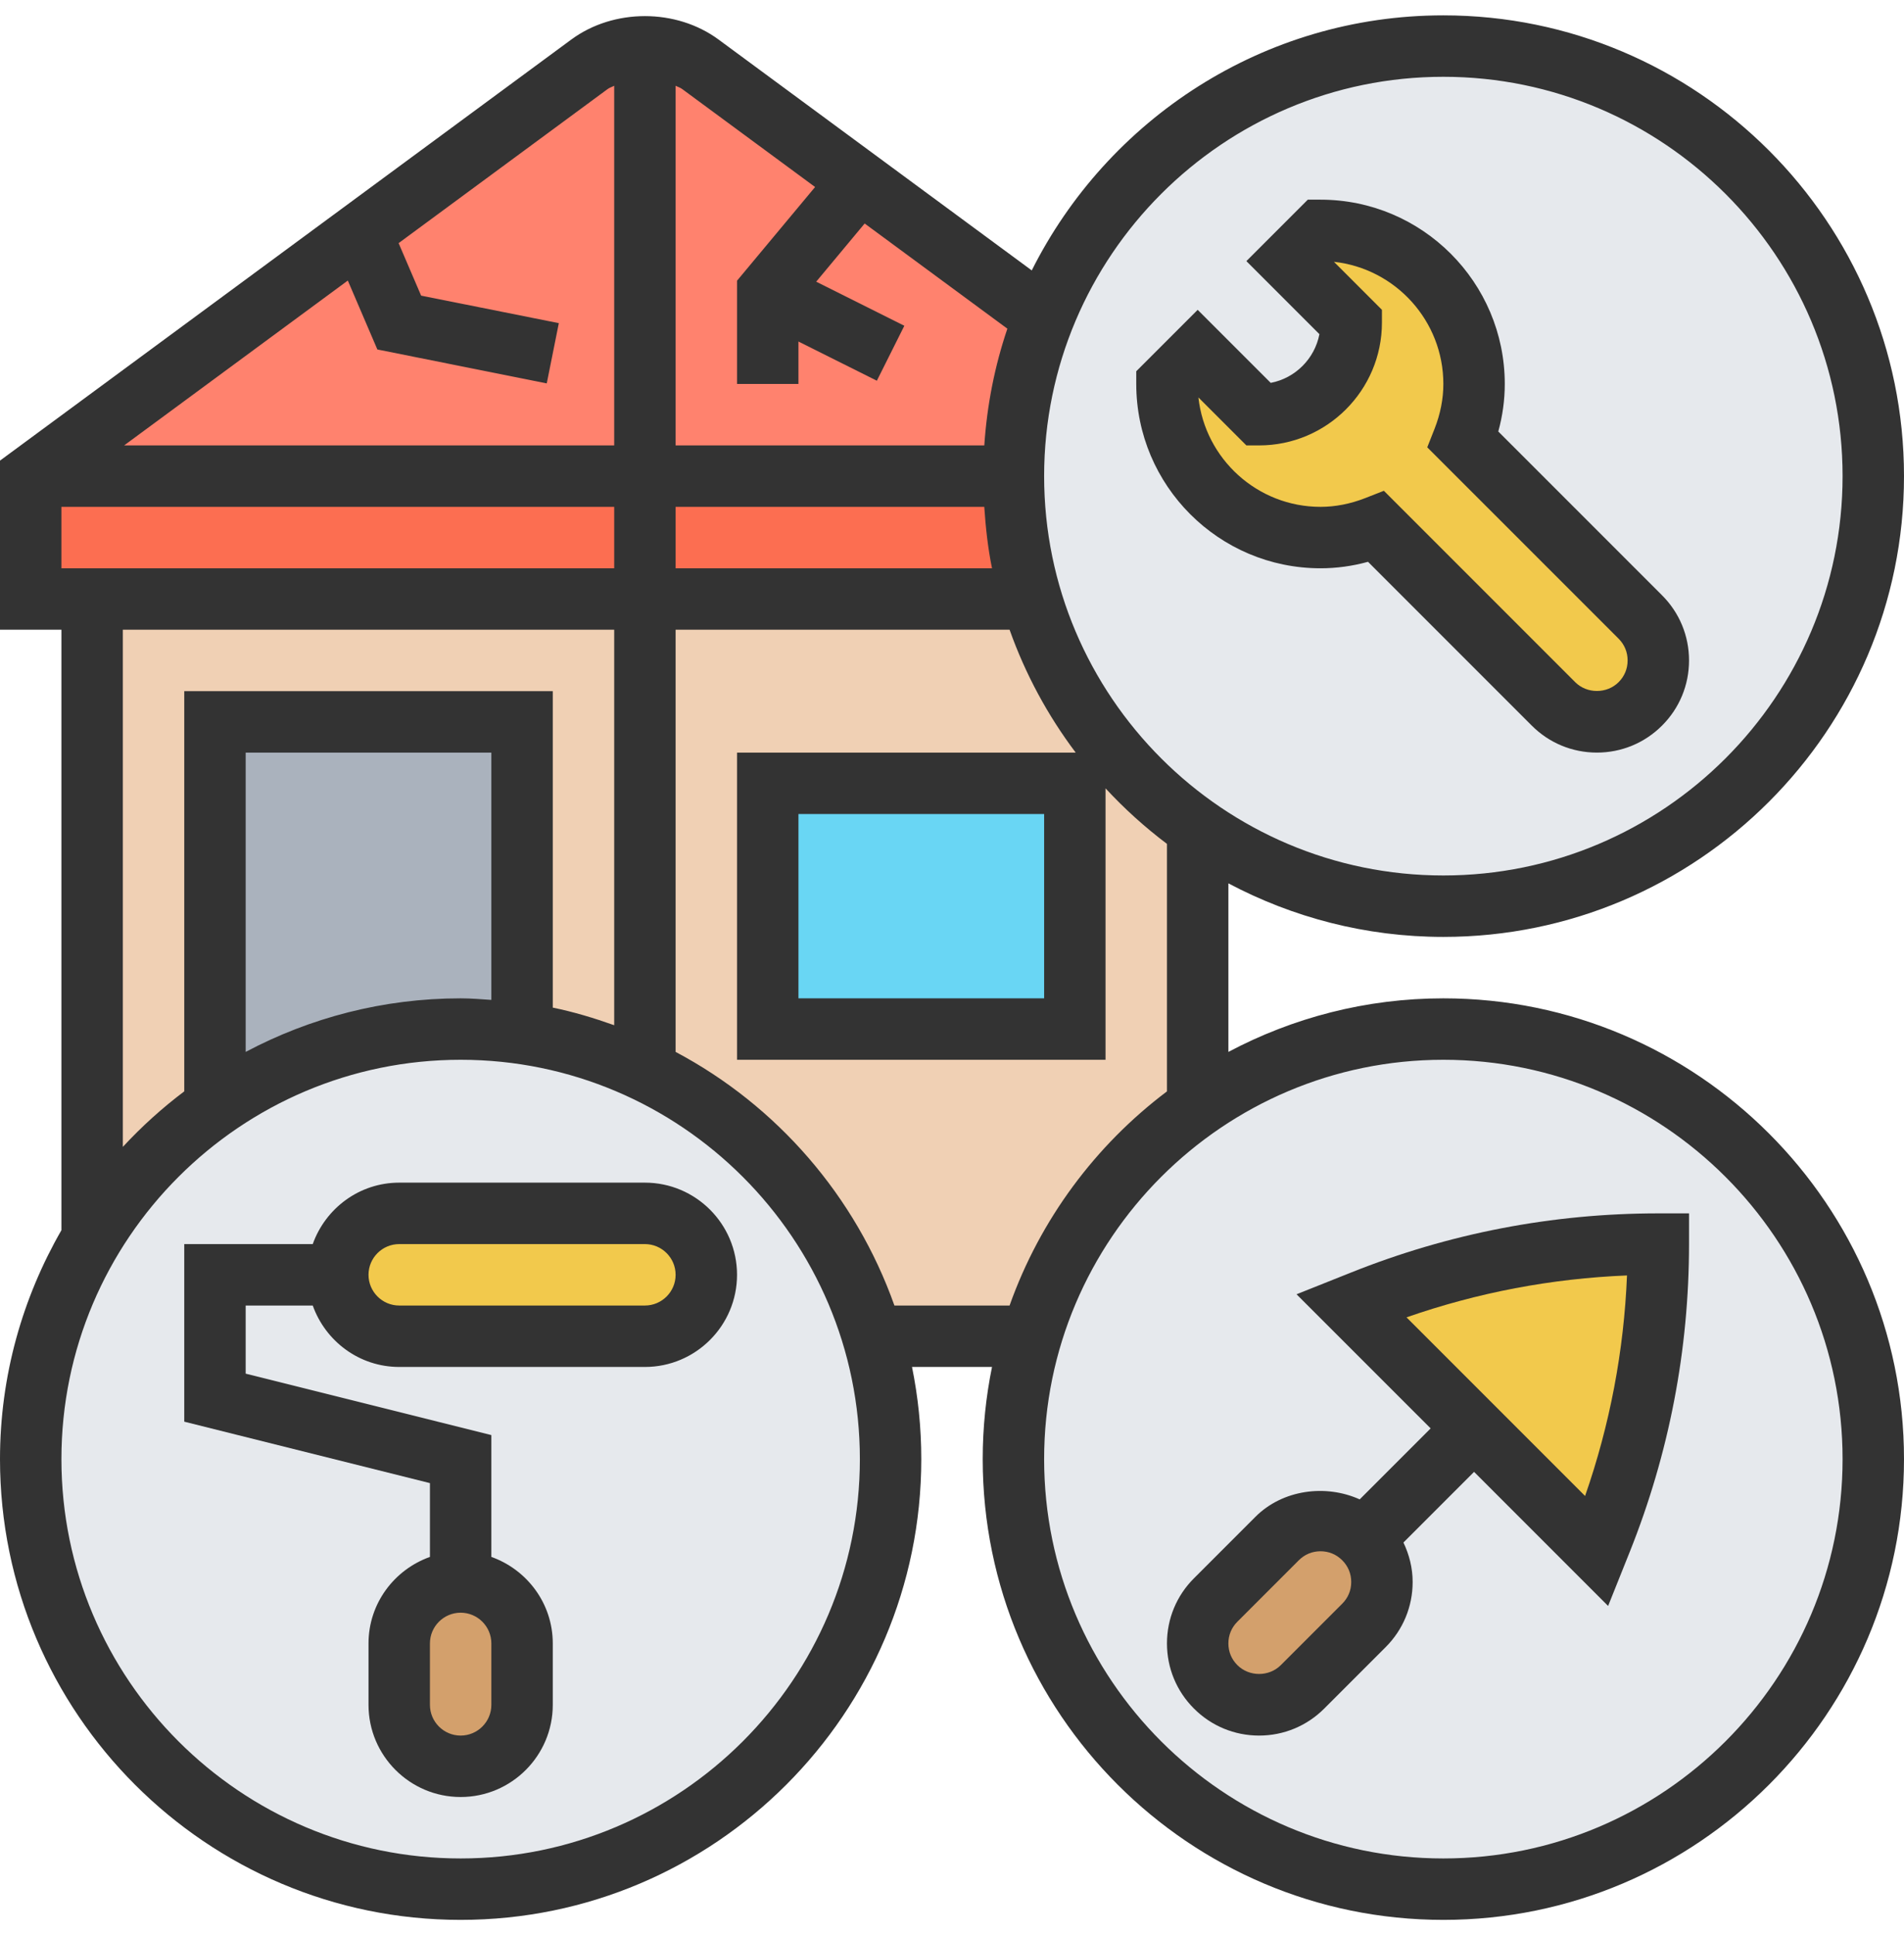 <svg width="62" height="63" viewBox="0 0 62 63" fill="none" xmlns="http://www.w3.org/2000/svg">
<path d="M33.58 19.5H21H3V40.29C4.02 38.6 5.38 37.14 7 36.01V23.5H17V33.64C18.41 33.84 19.75 34.26 21 34.85C24.55 36.54 27.28 39.67 28.42 43.5H33.58C34.5 40.43 36.43 37.8 39 36.01V26.99C36.43 25.2 34.5 22.57 33.58 19.5Z" fill="#F0D0B4"/>
<path d="M47 1.5C54.73 1.5 61 7.77 61 15.5C61 23.23 54.73 29.5 47 29.5C44.03 29.5 41.27 28.57 39 26.99C36.43 25.2 34.5 22.57 33.58 19.5C33.2 18.23 33 16.89 33 15.5C33 13.67 33.35 11.93 33.99 10.33C36.05 5.15 41.1 1.5 47 1.5Z" fill="#E6E9ED"/>
<path d="M47 33.5C54.73 33.5 61 39.77 61 47.5C61 55.23 54.73 61.5 47 61.5C39.27 61.5 33 55.23 33 47.5C33 46.11 33.2 44.77 33.58 43.5C34.5 40.43 36.43 37.8 39 36.01C41.27 34.43 44.03 33.5 47 33.5Z" fill="#E6E9ED"/>
<path d="M53.41 20.09C53.79 20.46 54 20.97 54 21.5C54 22.03 53.79 22.54 53.41 22.91C53.04 23.29 52.53 23.5 52 23.5C51.47 23.5 50.96 23.29 50.59 22.91L44.82 17.15C44.25 17.37 43.64 17.5 43 17.5C40.24 17.5 38 15.26 38 12.5L39 11.5L41 13.5C42.66 13.5 44 12.16 44 10.5L42 8.5L43 7.5C45.76 7.5 48 9.74 48 12.5C48 13.14 47.87 13.75 47.65 14.32L53.41 20.09Z" fill="#F2C94C"/>
<path d="M54 40.5C54 43.8 53.37 47.08 52.14 50.14L52 50.5L48 46.5L44 42.5L44.36 42.36C47.42 41.13 50.7 40.5 54 40.5Z" fill="#F2C94C"/>
<path d="M44.41 50.09C44.79 50.46 45 50.97 45 51.5C45 52.03 44.79 52.54 44.41 52.91L42.41 54.91C42.04 55.29 41.53 55.5 41 55.5C40.47 55.5 39.96 55.29 39.59 54.91C39.21 54.54 39 54.03 39 53.5C39 52.97 39.21 52.46 39.59 52.09L41.59 50.09C41.96 49.71 42.47 49.5 43 49.5C43.53 49.5 44.04 49.71 44.41 50.09Z" fill="#D3A06C"/>
<path d="M25 25.5H35V33.5H25V25.5Z" fill="#69D6F4"/>
<path d="M28.42 43.5C28.8 44.77 29 46.11 29 47.5C29 55.23 22.73 61.5 15 61.5C7.27 61.5 1 55.23 1 47.5C1 44.87 1.73 42.4 3 40.29C4.02 38.6 5.38 37.14 7 36.01C9.27 34.43 12.03 33.5 15 33.5C15.68 33.5 16.35 33.55 17 33.64C18.41 33.84 19.75 34.26 21 34.85C24.55 36.54 27.28 39.67 28.42 43.5Z" fill="#E6E9ED"/>
<path d="M21 39.5C22.1 39.5 23 40.4 23 41.5C23 42.05 22.78 42.55 22.41 42.91C22.05 43.28 21.55 43.5 21 43.5H13C11.9 43.5 11 42.6 11 41.5C11 40.95 11.22 40.45 11.59 40.09C11.95 39.72 12.45 39.5 13 39.5H21Z" fill="#F2C94C"/>
<path d="M33 15.5H1V19.5H33.58C33.2 18.23 33 16.89 33 15.5Z" fill="#FC6E51"/>
<path d="M27.99 5.91L22.81 2.09C22.28 1.71 21.65 1.5 21 1.5C20.35 1.5 19.72 1.71 19.19 2.09L11.75 7.58L1 15.5H33C33 13.67 33.35 11.93 33.99 10.33L27.99 5.91Z" fill="#FF826E"/>
<path d="M17 53.5V55.5C17 56.6 16.1 57.5 15 57.5C13.9 57.5 13 56.6 13 55.5V53.5C13 52.4 13.9 51.5 15 51.5C15.55 51.5 16.05 51.72 16.41 52.09C16.78 52.45 17 52.95 17 53.5Z" fill="#D3A06C"/>
<path d="M17 23.5V33.64C16.35 33.55 15.68 33.5 15 33.5C12.03 33.5 9.27 34.43 7 36.01V23.5H17Z" fill="#AAB2BD"/>
<path d="M47 32.5C44.472 32.5 42.092 33.135 40 34.244V28.757C42.092 29.865 44.472 30.5 47 30.5C55.271 30.5 62 23.771 62 15.5C62 7.229 55.271 0.5 47 0.5C41.137 0.5 36.063 3.889 33.597 8.803L23.398 1.287C22.018 0.271 19.982 0.27 18.602 1.288L0 14.995V20.5H2V40.048C0.735 42.247 0 44.787 0 47.5C0 55.771 6.729 62.5 15 62.5C23.271 62.5 30 55.771 30 47.5C30 46.473 29.895 45.47 29.698 44.5H32.303C32.105 45.47 32 46.473 32 47.5C32 55.771 38.729 62.5 47 62.5C55.271 62.5 62 55.771 62 47.5C62 39.229 55.271 32.5 47 32.5ZM47 2.5C54.168 2.5 60 8.332 60 15.5C60 22.668 54.168 28.5 47 28.5C39.832 28.5 34 22.668 34 15.5C34 8.332 39.832 2.5 47 2.5ZM32.051 16.5C32.096 17.178 32.17 17.849 32.303 18.5H22V16.5H32.051ZM26.542 6.088L24 9.138V12.5H26V11.118L28.553 12.394L29.448 10.605L26.578 9.17L28.156 7.276L32.803 10.7C32.394 11.906 32.14 13.179 32.052 14.499H22V2.791C22.069 2.829 22.148 2.85 22.212 2.897L26.542 6.088ZM19.788 2.898C19.852 2.851 19.93 2.83 20 2.792V14.5H4.042L11.326 9.133L12.288 11.377L17.804 12.481L18.197 10.52L13.713 9.624L12.98 7.915L19.788 2.898ZM2 16.5H20V18.5H2V16.5ZM4 20.5H20V33.375C19.35 33.144 18.687 32.942 18 32.802V22.5H6V35.528C5.28 36.071 4.611 36.675 4 37.336V20.5ZM16 32.551C15.668 32.529 15.338 32.5 15 32.5C12.472 32.5 10.092 33.135 8 34.244V24.5H16V32.551ZM15 60.5C7.832 60.5 2 54.668 2 47.5C2 40.332 7.832 34.5 15 34.5C22.168 34.5 28 40.332 28 47.5C28 54.668 22.168 60.5 15 60.5ZM29.125 42.5C27.861 38.94 25.3 35.993 22 34.244V20.5H32.875C33.39 21.949 34.119 23.294 35.028 24.5H24V34.5H36V25.664C36.611 26.325 37.28 26.929 38 27.472V35.529C35.669 37.285 33.87 39.7 32.875 42.5H29.125ZM34 26.5V32.5H26V26.5H34ZM47 60.5C39.832 60.5 34 54.668 34 47.5C34 40.332 39.832 34.5 47 34.5C54.168 34.5 60 40.332 60 47.5C60 54.668 54.168 60.5 47 60.5Z" fill="#333333"/>
<path d="M21 38.5H13C11.698 38.5 10.598 39.339 10.184 40.5H6V46.281L14 48.281V50.684C12.839 51.098 12 52.198 12 53.5V55.5C12 57.154 13.346 58.5 15 58.5C16.654 58.5 18 57.154 18 55.5V53.5C18 52.198 17.161 51.098 16 50.684V46.718L8 44.718V42.5H10.184C10.598 43.661 11.698 44.5 13 44.5H21C22.654 44.5 24 43.154 24 41.5C24 39.846 22.654 38.5 21 38.5ZM16 55.5C16 56.052 15.551 56.5 15 56.5C14.449 56.5 14 56.052 14 55.5V53.5C14 52.948 14.449 52.5 15 52.5C15.551 52.5 16 52.948 16 53.5V55.5ZM21 42.5H13C12.449 42.5 12 42.052 12 41.5C12 40.948 12.449 40.5 13 40.5H21C21.551 40.5 22 40.948 22 41.5C22 42.052 21.551 42.5 21 42.5Z" fill="#333333"/>
<path d="M43 18.5C43.518 18.5 44.036 18.43 44.547 18.289L49.879 23.621C50.445 24.188 51.199 24.5 52 24.5C52.801 24.5 53.555 24.187 54.121 23.621C54.688 23.055 55 22.301 55 21.5C55 20.699 54.688 19.945 54.121 19.379L48.789 14.047C48.929 13.536 49 13.019 49 12.5C49 9.191 46.309 6.5 43 6.5H42.586L40.586 8.5L42.964 10.878C42.811 11.679 42.178 12.311 41.379 12.464L39 10.086L37 12.086V12.5C37 15.809 39.691 18.5 43 18.5ZM40.586 14.5H41C43.206 14.5 45 12.706 45 10.5V10.086L43.438 8.523C45.438 8.742 47 10.442 47 12.5C47 12.983 46.904 13.473 46.716 13.953L46.476 14.562L52.707 20.792C52.898 20.984 53 21.229 53 21.5C53 21.771 52.898 22.016 52.707 22.207C52.323 22.59 51.677 22.59 51.293 22.207L45.063 15.977L44.454 16.216C43.972 16.404 43.483 16.5 43 16.5C40.942 16.5 39.243 14.938 39.024 12.938L40.586 14.5Z" fill="#333333"/>
<path d="M43.987 41.429L42.219 42.134L46.586 46.5L44.276 48.811C43.165 48.31 41.766 48.492 40.88 49.379L38.88 51.379C38.312 51.945 38 52.699 38 53.5C38 54.301 38.312 55.055 38.879 55.621C39.445 56.188 40.199 56.5 41 56.5C41.801 56.5 42.555 56.187 43.121 55.621L45.121 53.621C45.688 53.055 46 52.301 46 51.5C46 51.046 45.89 50.613 45.7 50.215L48 47.915L52.365 52.28L53.072 50.514C54.351 47.313 55 43.944 55 40.5V39.5H54C50.553 39.5 47.184 40.149 43.987 41.429ZM43.707 52.207L41.707 54.207C41.323 54.59 40.677 54.59 40.293 54.207C40.102 54.016 40 53.771 40 53.5C40 53.229 40.102 52.984 40.293 52.793L42.293 50.793C42.485 50.602 42.729 50.5 43 50.5C43.271 50.5 43.515 50.602 43.707 50.793C43.898 50.984 44 51.229 44 51.5C44 51.771 43.898 52.016 43.707 52.207ZM51.615 48.7L45.8 42.885C48.118 42.077 50.525 41.62 52.98 41.521C52.88 43.975 52.423 46.382 51.615 48.7Z" fill="#333333"/>
</svg>
